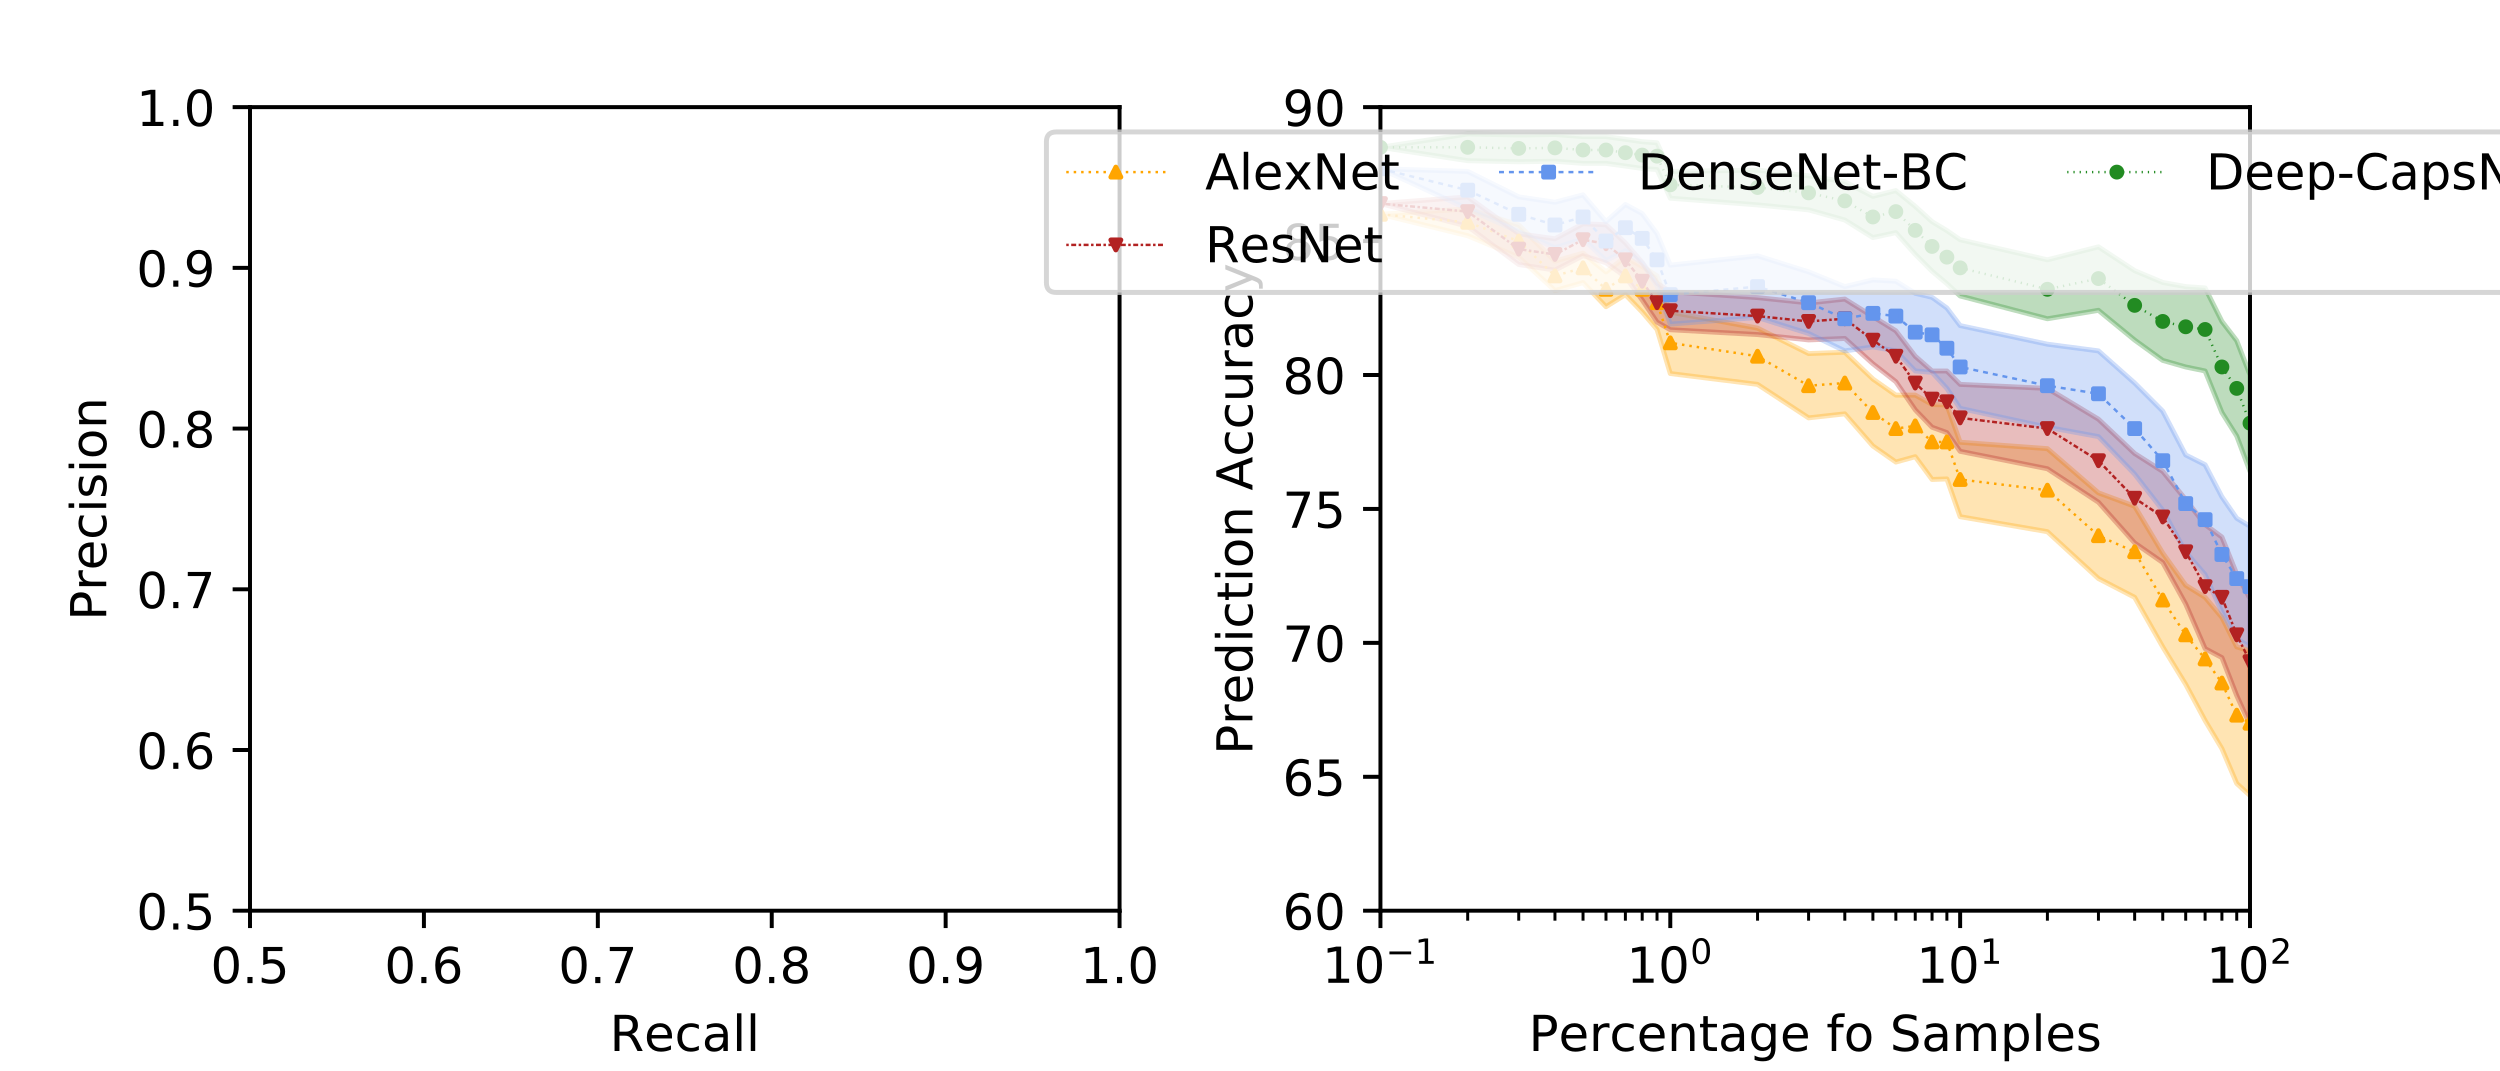 <?xml version="1.0" encoding="utf-8" standalone="no"?>
<!DOCTYPE svg PUBLIC "-//W3C//DTD SVG 1.1//EN"
  "http://www.w3.org/Graphics/SVG/1.1/DTD/svg11.dtd">
<!-- Created with matplotlib (http://matplotlib.org/) -->
<svg height="216pt" version="1.1" viewBox="0 0 504 216" width="504pt" xmlns="http://www.w3.org/2000/svg" xmlns:xlink="http://www.w3.org/1999/xlink">
 <defs>
  <style type="text/css">
*{stroke-linecap:butt;stroke-linejoin:round;}
  </style>
 </defs>
 <g id="figure_1">
  <g id="patch_1">
   <path d="M 0 216 
L 504 216 
L 504 0 
L 0 0 
z
" style="fill:#ffffff;"/>
  </g>
  <g id="axes_1">
   <g id="patch_2">
    <path d="M 50.4 183.6 
L 225.704 183.6 
L 225.704 21.6 
L 50.4 21.6 
z
" style="fill:#ffffff;"/>
   </g>
   <g id="matplotlib.axis_1">
    <g id="xtick_1">
     <g id="line2d_1">
      <defs>
       <path d="M 0 0 
L 0 3.5 
" id="mb02ce57dfd" style="stroke:#000000;stroke-width:0.8;"/>
      </defs>
      <g>
       <use style="stroke:#000000;stroke-width:0.8;" x="50.4" xlink:href="#mb02ce57dfd" y="183.6"/>
      </g>
     </g>
     <g id="text_1">
      <!-- 0.5 -->
      <defs>
       <path d="M 31.781 66.406 
Q 24.172 66.406 20.328 58.906 
Q 16.5 51.422 16.5 36.375 
Q 16.5 21.391 20.328 13.891 
Q 24.172 6.391 31.781 6.391 
Q 39.453 6.391 43.281 13.891 
Q 47.125 21.391 47.125 36.375 
Q 47.125 51.422 43.281 58.906 
Q 39.453 66.406 31.781 66.406 
z
M 31.781 74.219 
Q 44.047 74.219 50.516 64.516 
Q 56.984 54.828 56.984 36.375 
Q 56.984 17.969 50.516 8.266 
Q 44.047 -1.422 31.781 -1.422 
Q 19.531 -1.422 13.062 8.266 
Q 6.594 17.969 6.594 36.375 
Q 6.594 54.828 13.062 64.516 
Q 19.531 74.219 31.781 74.219 
z
" id="DejaVuSans-30"/>
       <path d="M 10.688 12.406 
L 21 12.406 
L 21 0 
L 10.688 0 
z
" id="DejaVuSans-2e"/>
       <path d="M 10.797 72.906 
L 49.516 72.906 
L 49.516 64.594 
L 19.828 64.594 
L 19.828 46.734 
Q 21.969 47.469 24.109 47.828 
Q 26.266 48.188 28.422 48.188 
Q 40.625 48.188 47.75 41.5 
Q 54.891 34.812 54.891 23.391 
Q 54.891 11.625 47.562 5.094 
Q 40.234 -1.422 26.906 -1.422 
Q 22.312 -1.422 17.547 -0.641 
Q 12.797 0.141 7.719 1.703 
L 7.719 11.625 
Q 12.109 9.234 16.797 8.062 
Q 21.484 6.891 26.703 6.891 
Q 35.156 6.891 40.078 11.328 
Q 45.016 15.766 45.016 23.391 
Q 45.016 31 40.078 35.438 
Q 35.156 39.891 26.703 39.891 
Q 22.75 39.891 18.812 39.016 
Q 14.891 38.141 10.797 36.281 
z
" id="DejaVuSans-35"/>
      </defs>
      <g transform="translate(42.448 198.198)scale(0.1 -0.1)">
       <use xlink:href="#DejaVuSans-30"/>
       <use x="63.623" xlink:href="#DejaVuSans-2e"/>
       <use x="95.41" xlink:href="#DejaVuSans-35"/>
      </g>
     </g>
    </g>
    <g id="xtick_2">
     <g id="line2d_2">
      <g>
       <use style="stroke:#000000;stroke-width:0.8;" x="85.461" xlink:href="#mb02ce57dfd" y="183.6"/>
      </g>
     </g>
     <g id="text_2">
      <!-- 0.6 -->
      <defs>
       <path d="M 33.016 40.375 
Q 26.375 40.375 22.484 35.828 
Q 18.609 31.297 18.609 23.391 
Q 18.609 15.531 22.484 10.953 
Q 26.375 6.391 33.016 6.391 
Q 39.656 6.391 43.531 10.953 
Q 47.406 15.531 47.406 23.391 
Q 47.406 31.297 43.531 35.828 
Q 39.656 40.375 33.016 40.375 
z
M 52.594 71.297 
L 52.594 62.312 
Q 48.875 64.062 45.094 64.984 
Q 41.312 65.922 37.594 65.922 
Q 27.828 65.922 22.672 59.328 
Q 17.531 52.734 16.797 39.406 
Q 19.672 43.656 24.016 45.922 
Q 28.375 48.188 33.594 48.188 
Q 44.578 48.188 50.953 41.516 
Q 57.328 34.859 57.328 23.391 
Q 57.328 12.156 50.688 5.359 
Q 44.047 -1.422 33.016 -1.422 
Q 20.359 -1.422 13.672 8.266 
Q 6.984 17.969 6.984 36.375 
Q 6.984 53.656 15.188 63.938 
Q 23.391 74.219 37.203 74.219 
Q 40.922 74.219 44.703 73.484 
Q 48.484 72.75 52.594 71.297 
z
" id="DejaVuSans-36"/>
      </defs>
      <g transform="translate(77.509 198.198)scale(0.1 -0.1)">
       <use xlink:href="#DejaVuSans-30"/>
       <use x="63.623" xlink:href="#DejaVuSans-2e"/>
       <use x="95.41" xlink:href="#DejaVuSans-36"/>
      </g>
     </g>
    </g>
    <g id="xtick_3">
     <g id="line2d_3">
      <g>
       <use style="stroke:#000000;stroke-width:0.8;" x="120.522" xlink:href="#mb02ce57dfd" y="183.6"/>
      </g>
     </g>
     <g id="text_3">
      <!-- 0.7 -->
      <defs>
       <path d="M 8.203 72.906 
L 55.078 72.906 
L 55.078 68.703 
L 28.609 0 
L 18.312 0 
L 43.219 64.594 
L 8.203 64.594 
z
" id="DejaVuSans-37"/>
      </defs>
      <g transform="translate(112.57 198.198)scale(0.1 -0.1)">
       <use xlink:href="#DejaVuSans-30"/>
       <use x="63.623" xlink:href="#DejaVuSans-2e"/>
       <use x="95.41" xlink:href="#DejaVuSans-37"/>
      </g>
     </g>
    </g>
    <g id="xtick_4">
     <g id="line2d_4">
      <g>
       <use style="stroke:#000000;stroke-width:0.8;" x="155.583" xlink:href="#mb02ce57dfd" y="183.6"/>
      </g>
     </g>
     <g id="text_4">
      <!-- 0.8 -->
      <defs>
       <path d="M 31.781 34.625 
Q 24.75 34.625 20.719 30.859 
Q 16.703 27.094 16.703 20.516 
Q 16.703 13.922 20.719 10.156 
Q 24.75 6.391 31.781 6.391 
Q 38.812 6.391 42.859 10.172 
Q 46.922 13.969 46.922 20.516 
Q 46.922 27.094 42.891 30.859 
Q 38.875 34.625 31.781 34.625 
z
M 21.922 38.812 
Q 15.578 40.375 12.031 44.719 
Q 8.5 49.078 8.5 55.328 
Q 8.5 64.062 14.719 69.141 
Q 20.953 74.219 31.781 74.219 
Q 42.672 74.219 48.875 69.141 
Q 55.078 64.062 55.078 55.328 
Q 55.078 49.078 51.531 44.719 
Q 48 40.375 41.703 38.812 
Q 48.828 37.156 52.797 32.312 
Q 56.781 27.484 56.781 20.516 
Q 56.781 9.906 50.312 4.234 
Q 43.844 -1.422 31.781 -1.422 
Q 19.734 -1.422 13.25 4.234 
Q 6.781 9.906 6.781 20.516 
Q 6.781 27.484 10.781 32.312 
Q 14.797 37.156 21.922 38.812 
z
M 18.312 54.391 
Q 18.312 48.734 21.844 45.562 
Q 25.391 42.391 31.781 42.391 
Q 38.141 42.391 41.719 45.562 
Q 45.312 48.734 45.312 54.391 
Q 45.312 60.062 41.719 63.234 
Q 38.141 66.406 31.781 66.406 
Q 25.391 66.406 21.844 63.234 
Q 18.312 60.062 18.312 54.391 
z
" id="DejaVuSans-38"/>
      </defs>
      <g transform="translate(147.631 198.198)scale(0.1 -0.1)">
       <use xlink:href="#DejaVuSans-30"/>
       <use x="63.623" xlink:href="#DejaVuSans-2e"/>
       <use x="95.41" xlink:href="#DejaVuSans-38"/>
      </g>
     </g>
    </g>
    <g id="xtick_5">
     <g id="line2d_5">
      <g>
       <use style="stroke:#000000;stroke-width:0.8;" x="190.643" xlink:href="#mb02ce57dfd" y="183.6"/>
      </g>
     </g>
     <g id="text_5">
      <!-- 0.9 -->
      <defs>
       <path d="M 10.984 1.516 
L 10.984 10.5 
Q 14.703 8.734 18.5 7.812 
Q 22.312 6.891 25.984 6.891 
Q 35.75 6.891 40.891 13.453 
Q 46.047 20.016 46.781 33.406 
Q 43.953 29.203 39.594 26.953 
Q 35.25 24.703 29.984 24.703 
Q 19.047 24.703 12.672 31.312 
Q 6.297 37.938 6.297 49.422 
Q 6.297 60.641 12.938 67.422 
Q 19.578 74.219 30.609 74.219 
Q 43.266 74.219 49.922 64.516 
Q 56.594 54.828 56.594 36.375 
Q 56.594 19.141 48.406 8.859 
Q 40.234 -1.422 26.422 -1.422 
Q 22.703 -1.422 18.891 -0.688 
Q 15.094 0.047 10.984 1.516 
z
M 30.609 32.422 
Q 37.25 32.422 41.125 36.953 
Q 45.016 41.5 45.016 49.422 
Q 45.016 57.281 41.125 61.844 
Q 37.25 66.406 30.609 66.406 
Q 23.969 66.406 20.094 61.844 
Q 16.219 57.281 16.219 49.422 
Q 16.219 41.5 20.094 36.953 
Q 23.969 32.422 30.609 32.422 
z
" id="DejaVuSans-39"/>
      </defs>
      <g transform="translate(182.692 198.198)scale(0.1 -0.1)">
       <use xlink:href="#DejaVuSans-30"/>
       <use x="63.623" xlink:href="#DejaVuSans-2e"/>
       <use x="95.41" xlink:href="#DejaVuSans-39"/>
      </g>
     </g>
    </g>
    <g id="xtick_6">
     <g id="line2d_6">
      <g>
       <use style="stroke:#000000;stroke-width:0.8;" x="225.704" xlink:href="#mb02ce57dfd" y="183.6"/>
      </g>
     </g>
     <g id="text_6">
      <!-- 1.0 -->
      <defs>
       <path d="M 12.406 8.297 
L 28.516 8.297 
L 28.516 63.922 
L 10.984 60.406 
L 10.984 69.391 
L 28.422 72.906 
L 38.281 72.906 
L 38.281 8.297 
L 54.391 8.297 
L 54.391 0 
L 12.406 0 
z
" id="DejaVuSans-31"/>
      </defs>
      <g transform="translate(217.753 198.198)scale(0.1 -0.1)">
       <use xlink:href="#DejaVuSans-31"/>
       <use x="63.623" xlink:href="#DejaVuSans-2e"/>
       <use x="95.41" xlink:href="#DejaVuSans-30"/>
      </g>
     </g>
    </g>
    <g id="text_7">
     <!-- Recall -->
     <defs>
      <path d="M 44.391 34.188 
Q 47.562 33.109 50.562 29.594 
Q 53.562 26.078 56.594 19.922 
L 66.609 0 
L 56 0 
L 46.688 18.703 
Q 43.062 26.031 39.672 28.422 
Q 36.281 30.812 30.422 30.812 
L 19.672 30.812 
L 19.672 0 
L 9.812 0 
L 9.812 72.906 
L 32.078 72.906 
Q 44.578 72.906 50.734 67.672 
Q 56.891 62.453 56.891 51.906 
Q 56.891 45.016 53.688 40.469 
Q 50.484 35.938 44.391 34.188 
z
M 19.672 64.797 
L 19.672 38.922 
L 32.078 38.922 
Q 39.203 38.922 42.844 42.219 
Q 46.484 45.516 46.484 51.906 
Q 46.484 58.297 42.844 61.547 
Q 39.203 64.797 32.078 64.797 
z
" id="DejaVuSans-52"/>
      <path d="M 56.203 29.594 
L 56.203 25.203 
L 14.891 25.203 
Q 15.484 15.922 20.484 11.062 
Q 25.484 6.203 34.422 6.203 
Q 39.594 6.203 44.453 7.469 
Q 49.312 8.734 54.109 11.281 
L 54.109 2.781 
Q 49.266 0.734 44.188 -0.344 
Q 39.109 -1.422 33.891 -1.422 
Q 20.797 -1.422 13.156 6.188 
Q 5.516 13.812 5.516 26.812 
Q 5.516 40.234 12.766 48.109 
Q 20.016 56 32.328 56 
Q 43.359 56 49.781 48.891 
Q 56.203 41.797 56.203 29.594 
z
M 47.219 32.234 
Q 47.125 39.594 43.094 43.984 
Q 39.062 48.391 32.422 48.391 
Q 24.906 48.391 20.391 44.141 
Q 15.875 39.891 15.188 32.172 
z
" id="DejaVuSans-65"/>
      <path d="M 48.781 52.594 
L 48.781 44.188 
Q 44.969 46.297 41.141 47.344 
Q 37.312 48.391 33.406 48.391 
Q 24.656 48.391 19.812 42.844 
Q 14.984 37.312 14.984 27.297 
Q 14.984 17.281 19.812 11.734 
Q 24.656 6.203 33.406 6.203 
Q 37.312 6.203 41.141 7.25 
Q 44.969 8.297 48.781 10.406 
L 48.781 2.094 
Q 45.016 0.344 40.984 -0.531 
Q 36.969 -1.422 32.422 -1.422 
Q 20.062 -1.422 12.781 6.344 
Q 5.516 14.109 5.516 27.297 
Q 5.516 40.672 12.859 48.328 
Q 20.219 56 33.016 56 
Q 37.156 56 41.109 55.141 
Q 45.062 54.297 48.781 52.594 
z
" id="DejaVuSans-63"/>
      <path d="M 34.281 27.484 
Q 23.391 27.484 19.188 25 
Q 14.984 22.516 14.984 16.5 
Q 14.984 11.719 18.141 8.906 
Q 21.297 6.109 26.703 6.109 
Q 34.188 6.109 38.703 11.406 
Q 43.219 16.703 43.219 25.484 
L 43.219 27.484 
z
M 52.203 31.203 
L 52.203 0 
L 43.219 0 
L 43.219 8.297 
Q 40.141 3.328 35.547 0.953 
Q 30.953 -1.422 24.312 -1.422 
Q 15.922 -1.422 10.953 3.297 
Q 6 8.016 6 15.922 
Q 6 25.141 12.172 29.828 
Q 18.359 34.516 30.609 34.516 
L 43.219 34.516 
L 43.219 35.406 
Q 43.219 41.609 39.141 45 
Q 35.062 48.391 27.688 48.391 
Q 23 48.391 18.547 47.266 
Q 14.109 46.141 10.016 43.891 
L 10.016 52.203 
Q 14.938 54.109 19.578 55.047 
Q 24.219 56 28.609 56 
Q 40.484 56 46.344 49.844 
Q 52.203 43.703 52.203 31.203 
z
" id="DejaVuSans-61"/>
      <path d="M 9.422 75.984 
L 18.406 75.984 
L 18.406 0 
L 9.422 0 
z
" id="DejaVuSans-6c"/>
     </defs>
     <g transform="translate(122.913 211.877)scale(0.1 -0.1)">
      <use xlink:href="#DejaVuSans-52"/>
      <use x="69.42" xlink:href="#DejaVuSans-65"/>
      <use x="130.943" xlink:href="#DejaVuSans-63"/>
      <use x="185.924" xlink:href="#DejaVuSans-61"/>
      <use x="247.203" xlink:href="#DejaVuSans-6c"/>
      <use x="274.986" xlink:href="#DejaVuSans-6c"/>
     </g>
    </g>
   </g>
   <g id="matplotlib.axis_2">
    <g id="ytick_1">
     <g id="line2d_7">
      <defs>
       <path d="M 0 0 
L -3.5 0 
" id="me67c69bbf8" style="stroke:#000000;stroke-width:0.8;"/>
      </defs>
      <g>
       <use style="stroke:#000000;stroke-width:0.8;" x="50.4" xlink:href="#me67c69bbf8" y="183.6"/>
      </g>
     </g>
     <g id="text_8">
      <!-- 0.5 -->
      <g transform="translate(27.497 187.399)scale(0.1 -0.1)">
       <use xlink:href="#DejaVuSans-30"/>
       <use x="63.623" xlink:href="#DejaVuSans-2e"/>
       <use x="95.41" xlink:href="#DejaVuSans-35"/>
      </g>
     </g>
    </g>
    <g id="ytick_2">
     <g id="line2d_8">
      <g>
       <use style="stroke:#000000;stroke-width:0.8;" x="50.4" xlink:href="#me67c69bbf8" y="151.2"/>
      </g>
     </g>
     <g id="text_9">
      <!-- 0.6 -->
      <g transform="translate(27.497 154.999)scale(0.1 -0.1)">
       <use xlink:href="#DejaVuSans-30"/>
       <use x="63.623" xlink:href="#DejaVuSans-2e"/>
       <use x="95.41" xlink:href="#DejaVuSans-36"/>
      </g>
     </g>
    </g>
    <g id="ytick_3">
     <g id="line2d_9">
      <g>
       <use style="stroke:#000000;stroke-width:0.8;" x="50.4" xlink:href="#me67c69bbf8" y="118.8"/>
      </g>
     </g>
     <g id="text_10">
      <!-- 0.7 -->
      <g transform="translate(27.497 122.599)scale(0.1 -0.1)">
       <use xlink:href="#DejaVuSans-30"/>
       <use x="63.623" xlink:href="#DejaVuSans-2e"/>
       <use x="95.41" xlink:href="#DejaVuSans-37"/>
      </g>
     </g>
    </g>
    <g id="ytick_4">
     <g id="line2d_10">
      <g>
       <use style="stroke:#000000;stroke-width:0.8;" x="50.4" xlink:href="#me67c69bbf8" y="86.4"/>
      </g>
     </g>
     <g id="text_11">
      <!-- 0.8 -->
      <g transform="translate(27.497 90.199)scale(0.1 -0.1)">
       <use xlink:href="#DejaVuSans-30"/>
       <use x="63.623" xlink:href="#DejaVuSans-2e"/>
       <use x="95.41" xlink:href="#DejaVuSans-38"/>
      </g>
     </g>
    </g>
    <g id="ytick_5">
     <g id="line2d_11">
      <g>
       <use style="stroke:#000000;stroke-width:0.8;" x="50.4" xlink:href="#me67c69bbf8" y="54"/>
      </g>
     </g>
     <g id="text_12">
      <!-- 0.9 -->
      <g transform="translate(27.497 57.799)scale(0.1 -0.1)">
       <use xlink:href="#DejaVuSans-30"/>
       <use x="63.623" xlink:href="#DejaVuSans-2e"/>
       <use x="95.41" xlink:href="#DejaVuSans-39"/>
      </g>
     </g>
    </g>
    <g id="ytick_6">
     <g id="line2d_12">
      <g>
       <use style="stroke:#000000;stroke-width:0.8;" x="50.4" xlink:href="#me67c69bbf8" y="21.6"/>
      </g>
     </g>
     <g id="text_13">
      <!-- 1.0 -->
      <g transform="translate(27.497 25.399)scale(0.1 -0.1)">
       <use xlink:href="#DejaVuSans-31"/>
       <use x="63.623" xlink:href="#DejaVuSans-2e"/>
       <use x="95.41" xlink:href="#DejaVuSans-30"/>
      </g>
     </g>
    </g>
    <g id="text_14">
     <!-- Precision -->
     <defs>
      <path d="M 19.672 64.797 
L 19.672 37.406 
L 32.078 37.406 
Q 38.969 37.406 42.719 40.969 
Q 46.484 44.531 46.484 51.125 
Q 46.484 57.672 42.719 61.234 
Q 38.969 64.797 32.078 64.797 
z
M 9.812 72.906 
L 32.078 72.906 
Q 44.344 72.906 50.609 67.359 
Q 56.891 61.812 56.891 51.125 
Q 56.891 40.328 50.609 34.812 
Q 44.344 29.297 32.078 29.297 
L 19.672 29.297 
L 19.672 0 
L 9.812 0 
z
" id="DejaVuSans-50"/>
      <path d="M 41.109 46.297 
Q 39.594 47.172 37.812 47.578 
Q 36.031 48 33.891 48 
Q 26.266 48 22.188 43.047 
Q 18.109 38.094 18.109 28.812 
L 18.109 0 
L 9.078 0 
L 9.078 54.688 
L 18.109 54.688 
L 18.109 46.188 
Q 20.953 51.172 25.484 53.578 
Q 30.031 56 36.531 56 
Q 37.453 56 38.578 55.875 
Q 39.703 55.766 41.062 55.516 
z
" id="DejaVuSans-72"/>
      <path d="M 9.422 54.688 
L 18.406 54.688 
L 18.406 0 
L 9.422 0 
z
M 9.422 75.984 
L 18.406 75.984 
L 18.406 64.594 
L 9.422 64.594 
z
" id="DejaVuSans-69"/>
      <path d="M 44.281 53.078 
L 44.281 44.578 
Q 40.484 46.531 36.375 47.5 
Q 32.281 48.484 27.875 48.484 
Q 21.188 48.484 17.844 46.438 
Q 14.5 44.391 14.5 40.281 
Q 14.5 37.156 16.891 35.375 
Q 19.281 33.594 26.516 31.984 
L 29.594 31.297 
Q 39.156 29.25 43.188 25.516 
Q 47.219 21.781 47.219 15.094 
Q 47.219 7.469 41.188 3.016 
Q 35.156 -1.422 24.609 -1.422 
Q 20.219 -1.422 15.453 -0.562 
Q 10.688 0.297 5.422 2 
L 5.422 11.281 
Q 10.406 8.688 15.234 7.391 
Q 20.062 6.109 24.812 6.109 
Q 31.156 6.109 34.562 8.281 
Q 37.984 10.453 37.984 14.406 
Q 37.984 18.062 35.516 20.016 
Q 33.062 21.969 24.703 23.781 
L 21.578 24.516 
Q 13.234 26.266 9.516 29.906 
Q 5.812 33.547 5.812 39.891 
Q 5.812 47.609 11.281 51.797 
Q 16.75 56 26.812 56 
Q 31.781 56 36.172 55.266 
Q 40.578 54.547 44.281 53.078 
z
" id="DejaVuSans-73"/>
      <path d="M 30.609 48.391 
Q 23.391 48.391 19.188 42.75 
Q 14.984 37.109 14.984 27.297 
Q 14.984 17.484 19.156 11.844 
Q 23.344 6.203 30.609 6.203 
Q 37.797 6.203 41.984 11.859 
Q 46.188 17.531 46.188 27.297 
Q 46.188 37.016 41.984 42.703 
Q 37.797 48.391 30.609 48.391 
z
M 30.609 56 
Q 42.328 56 49.016 48.375 
Q 55.719 40.766 55.719 27.297 
Q 55.719 13.875 49.016 6.219 
Q 42.328 -1.422 30.609 -1.422 
Q 18.844 -1.422 12.172 6.219 
Q 5.516 13.875 5.516 27.297 
Q 5.516 40.766 12.172 48.375 
Q 18.844 56 30.609 56 
z
" id="DejaVuSans-6f"/>
      <path d="M 54.891 33.016 
L 54.891 0 
L 45.906 0 
L 45.906 32.719 
Q 45.906 40.484 42.875 44.328 
Q 39.844 48.188 33.797 48.188 
Q 26.516 48.188 22.312 43.547 
Q 18.109 38.922 18.109 30.906 
L 18.109 0 
L 9.078 0 
L 9.078 54.688 
L 18.109 54.688 
L 18.109 46.188 
Q 21.344 51.125 25.703 53.562 
Q 30.078 56 35.797 56 
Q 45.219 56 50.047 50.172 
Q 54.891 44.344 54.891 33.016 
z
" id="DejaVuSans-6e"/>
     </defs>
     <g transform="translate(21.417 125.105)rotate(-90)scale(0.1 -0.1)">
      <use xlink:href="#DejaVuSans-50"/>
      <use x="60.287" xlink:href="#DejaVuSans-72"/>
      <use x="101.369" xlink:href="#DejaVuSans-65"/>
      <use x="162.893" xlink:href="#DejaVuSans-63"/>
      <use x="217.873" xlink:href="#DejaVuSans-69"/>
      <use x="245.656" xlink:href="#DejaVuSans-73"/>
      <use x="297.756" xlink:href="#DejaVuSans-69"/>
      <use x="325.539" xlink:href="#DejaVuSans-6f"/>
      <use x="386.721" xlink:href="#DejaVuSans-6e"/>
     </g>
    </g>
   </g>
   <g id="patch_3">
    <path d="M 50.4 183.6 
L 50.4 21.6 
" style="fill:none;stroke:#000000;stroke-linecap:square;stroke-linejoin:miter;stroke-width:0.8;"/>
   </g>
   <g id="patch_4">
    <path d="M 225.704 183.6 
L 225.704 21.6 
" style="fill:none;stroke:#000000;stroke-linecap:square;stroke-linejoin:miter;stroke-width:0.8;"/>
   </g>
   <g id="patch_5">
    <path d="M 50.4 183.6 
L 225.704 183.6 
" style="fill:none;stroke:#000000;stroke-linecap:square;stroke-linejoin:miter;stroke-width:0.8;"/>
   </g>
   <g id="patch_6">
    <path d="M 50.4 21.6 
L 225.704 21.6 
" style="fill:none;stroke:#000000;stroke-linecap:square;stroke-linejoin:miter;stroke-width:0.8;"/>
   </g>
  </g>
  <g id="axes_2">
   <g id="patch_7">
    <path d="M 278.296 183.6 
L 453.6 183.6 
L 453.6 21.6 
L 278.296 21.6 
z
" style="fill:#ffffff;"/>
   </g>
   <g id="PolyCollection_1">
    <defs>
     <path d="M 278.296 -172.8 
L 278.296 -172.8 
L 295.886 -168.48 
L 306.176 -164.16 
L 313.477 -157.41 
L 319.14 -159.03 
L 323.767 -154.17 
L 327.679 -156.6 
L 331.068 -153.09 
L 334.057 -149.58 
L 336.73 -140.697 
L 354.321 -138.51 
L 364.611 -131.76 
L 371.912 -132.57 
L 377.575 -126.09 
L 382.202 -122.85 
L 386.114 -123.93 
L 389.502 -119.34 
L 392.491 -119.448 
L 395.165 -111.834 
L 412.756 -108.81 
L 423.046 -99.36 
L 430.346 -95.58 
L 436.009 -85.59 
L 440.636 -78.03 
L 444.548 -70.74 
L 447.937 -65.07 
L 450.926 -58.05 
L 453.6 -55.62 
L 453.6 -84.78 
L 453.6 -84.78 
L 450.926 -85.59 
L 447.937 -91.53 
L 444.548 -95.58 
L 440.636 -98.01 
L 436.009 -104.49 
L 430.346 -113.94 
L 423.046 -116.64 
L 412.756 -125.55 
L 395.165 -126.846 
L 392.491 -134.352 
L 389.502 -134.46 
L 386.114 -136.35 
L 382.202 -136.35 
L 377.575 -139.59 
L 371.912 -144.99 
L 364.611 -144.72 
L 354.321 -149.85 
L 336.73 -153.063 
L 334.057 -160.38 
L 331.068 -162.27 
L 327.679 -164.16 
L 323.767 -161.19 
L 319.14 -164.97 
L 313.477 -163.35 
L 306.176 -170.64 
L 295.886 -173.88 
L 278.296 -172.8 
z
" id="mfded7361fc" style="stroke:#ffa500;stroke-opacity:0.3;"/>
    </defs>
    <g clip-path="url(#p29c4f6ec99)">
     <use style="fill:#ffa500;fill-opacity:0.3;stroke:#ffa500;stroke-opacity:0.3;" x="0" xlink:href="#mfded7361fc" y="216"/>
    </g>
   </g>
   <g id="PolyCollection_2">
    <defs>
     <path d="M 278.296 -174.96 
L 278.296 -174.96 
L 295.886 -170.37 
L 306.176 -162.675 
L 313.477 -161.541 
L 319.14 -164.457 
L 323.767 -163.026 
L 327.679 -160.218 
L 331.068 -155.52 
L 334.057 -151.065 
L 336.73 -149.526 
L 354.321 -148.554 
L 364.611 -147.474 
L 371.912 -147.771 
L 377.575 -142.668 
L 382.202 -139.05 
L 386.114 -133.38 
L 389.502 -129.87 
L 392.491 -128.79 
L 395.165 -125.01 
L 412.756 -121.5 
L 423.046 -114.75 
L 430.346 -106.542 
L 436.009 -102.6 
L 440.636 -94.23 
L 444.548 -85.239 
L 447.937 -83.43 
L 450.926 -75.762 
L 453.6 -69.93 
L 453.6 -95.31 
L 453.6 -95.31 
L 450.926 -100.278 
L 447.937 -107.73 
L 444.548 -110.241 
L 440.636 -115.29 
L 436.009 -120.96 
L 430.346 -124.578 
L 423.046 -131.49 
L 412.756 -137.7 
L 395.165 -138.51 
L 392.491 -141.21 
L 389.502 -141.21 
L 386.114 -144.18 
L 382.202 -149.31 
L 377.575 -152.172 
L 371.912 -155.709 
L 364.611 -154.926 
L 354.321 -156.006 
L 336.73 -157.194 
L 334.057 -158.895 
L 331.068 -163.08 
L 327.679 -167.022 
L 323.767 -170.694 
L 319.14 -170.883 
L 313.477 -167.859 
L 306.176 -168.885 
L 295.886 -176.31 
L 278.296 -174.96 
z
" id="m7d3ecc27a6" style="stroke:#b22222;stroke-opacity:0.3;"/>
    </defs>
    <g clip-path="url(#p29c4f6ec99)">
     <use style="fill:#b22222;fill-opacity:0.3;stroke:#b22222;stroke-opacity:0.3;" x="0" xlink:href="#m7d3ecc27a6" y="216"/>
    </g>
   </g>
   <g id="PolyCollection_3">
    <defs>
     <path d="M 278.296 -181.98 
L 278.296 -181.98 
L 295.886 -173.88 
L 306.176 -169.29 
L 313.477 -166.05 
L 319.14 -167.805 
L 323.767 -163.485 
L 327.679 -165.429 
L 331.068 -162.945 
L 334.057 -158.355 
L 336.73 -150.66 
L 354.321 -152.01 
L 364.611 -148.77 
L 371.912 -145.26 
L 377.575 -146.07 
L 382.202 -145.26 
L 386.114 -141.21 
L 389.502 -140.94 
L 392.491 -137.7 
L 395.165 -133.677 
L 412.756 -129.87 
L 423.046 -127.98 
L 430.346 -120.42 
L 436.009 -113.13 
L 440.636 -104.679 
L 444.548 -100.17 
L 447.937 -92.61 
L 450.926 -87.21 
L 453.6 -85.59 
L 453.6 -109.89 
L 453.6 -109.89 
L 450.926 -111.51 
L 447.937 -115.83 
L 444.548 -122.31 
L 440.636 -124.281 
L 436.009 -133.11 
L 430.346 -138.78 
L 423.046 -145.26 
L 412.756 -146.61 
L 395.165 -150.363 
L 392.491 -153.9 
L 389.502 -156.06 
L 386.114 -156.87 
L 382.202 -159.3 
L 377.575 -159.57 
L 371.912 -158.22 
L 364.611 -161.19 
L 354.321 -164.43 
L 336.73 -162.54 
L 334.057 -168.885 
L 331.068 -172.935 
L 327.679 -174.771 
L 323.767 -171.315 
L 319.14 -176.715 
L 313.477 -175.23 
L 306.176 -176.31 
L 295.886 -181.44 
L 278.296 -181.98 
z
" id="m4d10cfa70e" style="stroke:#6495ed;stroke-opacity:0.3;"/>
    </defs>
    <g clip-path="url(#p29c4f6ec99)">
     <use style="fill:#6495ed;fill-opacity:0.3;stroke:#6495ed;stroke-opacity:0.3;" x="0" xlink:href="#m4d10cfa70e" y="216"/>
    </g>
   </g>
   <g id="PolyCollection_4">
    <defs>
     <path d="M 278.296 -186.3 
L 278.296 -186.3 
L 295.886 -183.6 
L 306.176 -183.384 
L 313.477 -183.492 
L 319.14 -183.06 
L 323.767 -183.06 
L 327.679 -182.52 
L 331.068 -182.034 
L 334.057 -181.818 
L 336.73 -176.04 
L 354.321 -174.69 
L 364.611 -173.691 
L 371.912 -171.639 
L 377.575 -168.102 
L 382.202 -169.101 
L 386.114 -164.727 
L 389.502 -161.325 
L 392.491 -158.814 
L 395.165 -156.33 
L 412.756 -151.74 
L 423.046 -153.441 
L 430.346 -147.447 
L 436.009 -143.343 
L 440.636 -142.02 
L 444.548 -141.21 
L 447.937 -132.84 
L 450.926 -128.088 
L 453.6 -120.96 
L 453.6 -140.4 
L 453.6 -140.4 
L 450.926 -147.312 
L 447.937 -151.2 
L 444.548 -157.95 
L 440.636 -158.22 
L 436.009 -159.057 
L 430.346 -161.433 
L 423.046 -166.239 
L 412.756 -163.62 
L 395.165 -167.67 
L 392.491 -169.506 
L 389.502 -171.315 
L 386.114 -174.393 
L 382.202 -177.579 
L 377.575 -176.418 
L 371.912 -179.361 
L 364.611 -180.549 
L 354.321 -181.71 
L 336.73 -181.44 
L 334.057 -187.218 
L 331.068 -187.434 
L 327.679 -187.92 
L 323.767 -188.46 
L 319.14 -188.46 
L 313.477 -188.892 
L 306.176 -188.784 
L 295.886 -189 
L 278.296 -186.3 
z
" id="me954bc29f9" style="stroke:#228b22;stroke-opacity:0.3;"/>
    </defs>
    <g clip-path="url(#p29c4f6ec99)">
     <use style="fill:#228b22;fill-opacity:0.3;stroke:#228b22;stroke-opacity:0.3;" x="0" xlink:href="#me954bc29f9" y="216"/>
    </g>
   </g>
   <g id="matplotlib.axis_3">
    <g id="xtick_7">
     <g id="line2d_13">
      <g>
       <use style="stroke:#000000;stroke-width:0.8;" x="278.296" xlink:href="#mb02ce57dfd" y="183.6"/>
      </g>
     </g>
     <g id="text_15">
      <!-- $\mathdefault{10^{-1}}$ -->
      <defs>
       <path d="M 10.594 35.5 
L 73.188 35.5 
L 73.188 27.203 
L 10.594 27.203 
z
" id="DejaVuSans-2212"/>
      </defs>
      <g transform="translate(266.546 198.198)scale(0.1 -0.1)">
       <use transform="translate(0 0.684)" xlink:href="#DejaVuSans-31"/>
       <use transform="translate(63.623 0.684)" xlink:href="#DejaVuSans-30"/>
       <use transform="translate(128.203 38.966)scale(0.7)" xlink:href="#DejaVuSans-2212"/>
       <use transform="translate(186.855 38.966)scale(0.7)" xlink:href="#DejaVuSans-31"/>
      </g>
     </g>
    </g>
    <g id="xtick_8">
     <g id="line2d_14">
      <g>
       <use style="stroke:#000000;stroke-width:0.8;" x="336.73" xlink:href="#mb02ce57dfd" y="183.6"/>
      </g>
     </g>
     <g id="text_16">
      <!-- $\mathdefault{10^{0}}$ -->
      <g transform="translate(327.93 198.198)scale(0.1 -0.1)">
       <use transform="translate(0 0.766)" xlink:href="#DejaVuSans-31"/>
       <use transform="translate(63.623 0.766)" xlink:href="#DejaVuSans-30"/>
       <use transform="translate(128.203 39.047)scale(0.7)" xlink:href="#DejaVuSans-30"/>
      </g>
     </g>
    </g>
    <g id="xtick_9">
     <g id="line2d_15">
      <g>
       <use style="stroke:#000000;stroke-width:0.8;" x="395.165" xlink:href="#mb02ce57dfd" y="183.6"/>
      </g>
     </g>
     <g id="text_17">
      <!-- $\mathdefault{10^{1}}$ -->
      <g transform="translate(386.365 198.198)scale(0.1 -0.1)">
       <use transform="translate(0 0.684)" xlink:href="#DejaVuSans-31"/>
       <use transform="translate(63.623 0.684)" xlink:href="#DejaVuSans-30"/>
       <use transform="translate(128.203 38.966)scale(0.7)" xlink:href="#DejaVuSans-31"/>
      </g>
     </g>
    </g>
    <g id="xtick_10">
     <g id="line2d_16">
      <g>
       <use style="stroke:#000000;stroke-width:0.8;" x="453.6" xlink:href="#mb02ce57dfd" y="183.6"/>
      </g>
     </g>
     <g id="text_18">
      <!-- $\mathdefault{10^{2}}$ -->
      <defs>
       <path d="M 19.188 8.297 
L 53.609 8.297 
L 53.609 0 
L 7.328 0 
L 7.328 8.297 
Q 12.938 14.109 22.625 23.891 
Q 32.328 33.688 34.812 36.531 
Q 39.547 41.844 41.422 45.531 
Q 43.312 49.219 43.312 52.781 
Q 43.312 58.594 39.234 62.25 
Q 35.156 65.922 28.609 65.922 
Q 23.969 65.922 18.812 64.312 
Q 13.672 62.703 7.812 59.422 
L 7.812 69.391 
Q 13.766 71.781 18.938 73 
Q 24.125 74.219 28.422 74.219 
Q 39.75 74.219 46.484 68.547 
Q 53.219 62.891 53.219 53.422 
Q 53.219 48.922 51.531 44.891 
Q 49.859 40.875 45.406 35.406 
Q 44.188 33.984 37.641 27.219 
Q 31.109 20.453 19.188 8.297 
z
" id="DejaVuSans-32"/>
      </defs>
      <g transform="translate(444.8 198.198)scale(0.1 -0.1)">
       <use transform="translate(0 0.766)" xlink:href="#DejaVuSans-31"/>
       <use transform="translate(63.623 0.766)" xlink:href="#DejaVuSans-30"/>
       <use transform="translate(128.203 39.047)scale(0.7)" xlink:href="#DejaVuSans-32"/>
      </g>
     </g>
    </g>
    <g id="xtick_11">
     <g id="line2d_17">
      <defs>
       <path d="M 0 0 
L 0 2 
" id="mc16fc37314" style="stroke:#000000;stroke-width:0.6;"/>
      </defs>
      <g>
       <use style="stroke:#000000;stroke-width:0.6;" x="295.886" xlink:href="#mc16fc37314" y="183.6"/>
      </g>
     </g>
    </g>
    <g id="xtick_12">
     <g id="line2d_18">
      <g>
       <use style="stroke:#000000;stroke-width:0.6;" x="306.176" xlink:href="#mc16fc37314" y="183.6"/>
      </g>
     </g>
    </g>
    <g id="xtick_13">
     <g id="line2d_19">
      <g>
       <use style="stroke:#000000;stroke-width:0.6;" x="313.477" xlink:href="#mc16fc37314" y="183.6"/>
      </g>
     </g>
    </g>
    <g id="xtick_14">
     <g id="line2d_20">
      <g>
       <use style="stroke:#000000;stroke-width:0.6;" x="319.14" xlink:href="#mc16fc37314" y="183.6"/>
      </g>
     </g>
    </g>
    <g id="xtick_15">
     <g id="line2d_21">
      <g>
       <use style="stroke:#000000;stroke-width:0.6;" x="323.767" xlink:href="#mc16fc37314" y="183.6"/>
      </g>
     </g>
    </g>
    <g id="xtick_16">
     <g id="line2d_22">
      <g>
       <use style="stroke:#000000;stroke-width:0.6;" x="327.679" xlink:href="#mc16fc37314" y="183.6"/>
      </g>
     </g>
    </g>
    <g id="xtick_17">
     <g id="line2d_23">
      <g>
       <use style="stroke:#000000;stroke-width:0.6;" x="331.068" xlink:href="#mc16fc37314" y="183.6"/>
      </g>
     </g>
    </g>
    <g id="xtick_18">
     <g id="line2d_24">
      <g>
       <use style="stroke:#000000;stroke-width:0.6;" x="334.057" xlink:href="#mc16fc37314" y="183.6"/>
      </g>
     </g>
    </g>
    <g id="xtick_19">
     <g id="line2d_25">
      <g>
       <use style="stroke:#000000;stroke-width:0.6;" x="354.321" xlink:href="#mc16fc37314" y="183.6"/>
      </g>
     </g>
    </g>
    <g id="xtick_20">
     <g id="line2d_26">
      <g>
       <use style="stroke:#000000;stroke-width:0.6;" x="364.611" xlink:href="#mc16fc37314" y="183.6"/>
      </g>
     </g>
    </g>
    <g id="xtick_21">
     <g id="line2d_27">
      <g>
       <use style="stroke:#000000;stroke-width:0.6;" x="371.912" xlink:href="#mc16fc37314" y="183.6"/>
      </g>
     </g>
    </g>
    <g id="xtick_22">
     <g id="line2d_28">
      <g>
       <use style="stroke:#000000;stroke-width:0.6;" x="377.575" xlink:href="#mc16fc37314" y="183.6"/>
      </g>
     </g>
    </g>
    <g id="xtick_23">
     <g id="line2d_29">
      <g>
       <use style="stroke:#000000;stroke-width:0.6;" x="382.202" xlink:href="#mc16fc37314" y="183.6"/>
      </g>
     </g>
    </g>
    <g id="xtick_24">
     <g id="line2d_30">
      <g>
       <use style="stroke:#000000;stroke-width:0.6;" x="386.114" xlink:href="#mc16fc37314" y="183.6"/>
      </g>
     </g>
    </g>
    <g id="xtick_25">
     <g id="line2d_31">
      <g>
       <use style="stroke:#000000;stroke-width:0.6;" x="389.502" xlink:href="#mc16fc37314" y="183.6"/>
      </g>
     </g>
    </g>
    <g id="xtick_26">
     <g id="line2d_32">
      <g>
       <use style="stroke:#000000;stroke-width:0.6;" x="392.491" xlink:href="#mc16fc37314" y="183.6"/>
      </g>
     </g>
    </g>
    <g id="xtick_27">
     <g id="line2d_33">
      <g>
       <use style="stroke:#000000;stroke-width:0.6;" x="412.756" xlink:href="#mc16fc37314" y="183.6"/>
      </g>
     </g>
    </g>
    <g id="xtick_28">
     <g id="line2d_34">
      <g>
       <use style="stroke:#000000;stroke-width:0.6;" x="423.046" xlink:href="#mc16fc37314" y="183.6"/>
      </g>
     </g>
    </g>
    <g id="xtick_29">
     <g id="line2d_35">
      <g>
       <use style="stroke:#000000;stroke-width:0.6;" x="430.346" xlink:href="#mc16fc37314" y="183.6"/>
      </g>
     </g>
    </g>
    <g id="xtick_30">
     <g id="line2d_36">
      <g>
       <use style="stroke:#000000;stroke-width:0.6;" x="436.009" xlink:href="#mc16fc37314" y="183.6"/>
      </g>
     </g>
    </g>
    <g id="xtick_31">
     <g id="line2d_37">
      <g>
       <use style="stroke:#000000;stroke-width:0.6;" x="440.636" xlink:href="#mc16fc37314" y="183.6"/>
      </g>
     </g>
    </g>
    <g id="xtick_32">
     <g id="line2d_38">
      <g>
       <use style="stroke:#000000;stroke-width:0.6;" x="444.548" xlink:href="#mc16fc37314" y="183.6"/>
      </g>
     </g>
    </g>
    <g id="xtick_33">
     <g id="line2d_39">
      <g>
       <use style="stroke:#000000;stroke-width:0.6;" x="447.937" xlink:href="#mc16fc37314" y="183.6"/>
      </g>
     </g>
    </g>
    <g id="xtick_34">
     <g id="line2d_40">
      <g>
       <use style="stroke:#000000;stroke-width:0.6;" x="450.926" xlink:href="#mc16fc37314" y="183.6"/>
      </g>
     </g>
    </g>
    <g id="text_19">
     <!-- Percentage fo Samples -->
     <defs>
      <path d="M 18.312 70.219 
L 18.312 54.688 
L 36.812 54.688 
L 36.812 47.703 
L 18.312 47.703 
L 18.312 18.016 
Q 18.312 11.328 20.141 9.422 
Q 21.969 7.516 27.594 7.516 
L 36.812 7.516 
L 36.812 0 
L 27.594 0 
Q 17.188 0 13.234 3.875 
Q 9.281 7.766 9.281 18.016 
L 9.281 47.703 
L 2.688 47.703 
L 2.688 54.688 
L 9.281 54.688 
L 9.281 70.219 
z
" id="DejaVuSans-74"/>
      <path d="M 45.406 27.984 
Q 45.406 37.75 41.375 43.109 
Q 37.359 48.484 30.078 48.484 
Q 22.859 48.484 18.828 43.109 
Q 14.797 37.75 14.797 27.984 
Q 14.797 18.266 18.828 12.891 
Q 22.859 7.516 30.078 7.516 
Q 37.359 7.516 41.375 12.891 
Q 45.406 18.266 45.406 27.984 
z
M 54.391 6.781 
Q 54.391 -7.172 48.188 -13.984 
Q 42 -20.797 29.203 -20.797 
Q 24.469 -20.797 20.266 -20.094 
Q 16.062 -19.391 12.109 -17.922 
L 12.109 -9.188 
Q 16.062 -11.328 19.922 -12.344 
Q 23.781 -13.375 27.781 -13.375 
Q 36.625 -13.375 41.016 -8.766 
Q 45.406 -4.156 45.406 5.172 
L 45.406 9.625 
Q 42.625 4.781 38.281 2.391 
Q 33.938 0 27.875 0 
Q 17.828 0 11.672 7.656 
Q 5.516 15.328 5.516 27.984 
Q 5.516 40.672 11.672 48.328 
Q 17.828 56 27.875 56 
Q 33.938 56 38.281 53.609 
Q 42.625 51.219 45.406 46.391 
L 45.406 54.688 
L 54.391 54.688 
z
" id="DejaVuSans-67"/>
      <path id="DejaVuSans-20"/>
      <path d="M 37.109 75.984 
L 37.109 68.5 
L 28.516 68.5 
Q 23.688 68.5 21.797 66.547 
Q 19.922 64.594 19.922 59.516 
L 19.922 54.688 
L 34.719 54.688 
L 34.719 47.703 
L 19.922 47.703 
L 19.922 0 
L 10.891 0 
L 10.891 47.703 
L 2.297 47.703 
L 2.297 54.688 
L 10.891 54.688 
L 10.891 58.5 
Q 10.891 67.625 15.141 71.797 
Q 19.391 75.984 28.609 75.984 
z
" id="DejaVuSans-66"/>
      <path d="M 53.516 70.516 
L 53.516 60.891 
Q 47.906 63.578 42.922 64.891 
Q 37.938 66.219 33.297 66.219 
Q 25.25 66.219 20.875 63.094 
Q 16.5 59.969 16.5 54.203 
Q 16.5 49.359 19.406 46.891 
Q 22.312 44.438 30.422 42.922 
L 36.375 41.703 
Q 47.406 39.594 52.656 34.297 
Q 57.906 29 57.906 20.125 
Q 57.906 9.516 50.797 4.047 
Q 43.703 -1.422 29.984 -1.422 
Q 24.812 -1.422 18.969 -0.25 
Q 13.141 0.922 6.891 3.219 
L 6.891 13.375 
Q 12.891 10.016 18.656 8.297 
Q 24.422 6.594 29.984 6.594 
Q 38.422 6.594 43.016 9.906 
Q 47.609 13.234 47.609 19.391 
Q 47.609 24.75 44.312 27.781 
Q 41.016 30.812 33.5 32.328 
L 27.484 33.5 
Q 16.453 35.688 11.516 40.375 
Q 6.594 45.062 6.594 53.422 
Q 6.594 63.094 13.406 68.656 
Q 20.219 74.219 32.172 74.219 
Q 37.312 74.219 42.625 73.281 
Q 47.953 72.359 53.516 70.516 
z
" id="DejaVuSans-53"/>
      <path d="M 52 44.188 
Q 55.375 50.25 60.062 53.125 
Q 64.75 56 71.094 56 
Q 79.641 56 84.281 50.016 
Q 88.922 44.047 88.922 33.016 
L 88.922 0 
L 79.891 0 
L 79.891 32.719 
Q 79.891 40.578 77.094 44.375 
Q 74.312 48.188 68.609 48.188 
Q 61.625 48.188 57.562 43.547 
Q 53.516 38.922 53.516 30.906 
L 53.516 0 
L 44.484 0 
L 44.484 32.719 
Q 44.484 40.625 41.703 44.406 
Q 38.922 48.188 33.109 48.188 
Q 26.219 48.188 22.156 43.531 
Q 18.109 38.875 18.109 30.906 
L 18.109 0 
L 9.078 0 
L 9.078 54.688 
L 18.109 54.688 
L 18.109 46.188 
Q 21.188 51.219 25.484 53.609 
Q 29.781 56 35.688 56 
Q 41.656 56 45.828 52.969 
Q 50 49.953 52 44.188 
z
" id="DejaVuSans-6d"/>
      <path d="M 18.109 8.203 
L 18.109 -20.797 
L 9.078 -20.797 
L 9.078 54.688 
L 18.109 54.688 
L 18.109 46.391 
Q 20.953 51.266 25.266 53.625 
Q 29.594 56 35.594 56 
Q 45.562 56 51.781 48.094 
Q 58.016 40.188 58.016 27.297 
Q 58.016 14.406 51.781 6.484 
Q 45.562 -1.422 35.594 -1.422 
Q 29.594 -1.422 25.266 0.953 
Q 20.953 3.328 18.109 8.203 
z
M 48.688 27.297 
Q 48.688 37.203 44.609 42.844 
Q 40.531 48.484 33.406 48.484 
Q 26.266 48.484 22.188 42.844 
Q 18.109 37.203 18.109 27.297 
Q 18.109 17.391 22.188 11.75 
Q 26.266 6.109 33.406 6.109 
Q 40.531 6.109 44.609 11.75 
Q 48.688 17.391 48.688 27.297 
z
" id="DejaVuSans-70"/>
     </defs>
     <g transform="translate(308.185 211.877)scale(0.1 -0.1)">
      <use xlink:href="#DejaVuSans-50"/>
      <use x="60.256" xlink:href="#DejaVuSans-65"/>
      <use x="121.779" xlink:href="#DejaVuSans-72"/>
      <use x="162.861" xlink:href="#DejaVuSans-63"/>
      <use x="217.842" xlink:href="#DejaVuSans-65"/>
      <use x="279.365" xlink:href="#DejaVuSans-6e"/>
      <use x="342.744" xlink:href="#DejaVuSans-74"/>
      <use x="381.953" xlink:href="#DejaVuSans-61"/>
      <use x="443.232" xlink:href="#DejaVuSans-67"/>
      <use x="506.709" xlink:href="#DejaVuSans-65"/>
      <use x="568.232" xlink:href="#DejaVuSans-20"/>
      <use x="600.02" xlink:href="#DejaVuSans-66"/>
      <use x="635.225" xlink:href="#DejaVuSans-6f"/>
      <use x="696.406" xlink:href="#DejaVuSans-20"/>
      <use x="728.193" xlink:href="#DejaVuSans-53"/>
      <use x="791.67" xlink:href="#DejaVuSans-61"/>
      <use x="852.949" xlink:href="#DejaVuSans-6d"/>
      <use x="950.361" xlink:href="#DejaVuSans-70"/>
      <use x="1013.838" xlink:href="#DejaVuSans-6c"/>
      <use x="1041.621" xlink:href="#DejaVuSans-65"/>
      <use x="1103.145" xlink:href="#DejaVuSans-73"/>
     </g>
    </g>
   </g>
   <g id="matplotlib.axis_4">
    <g id="ytick_7">
     <g id="line2d_41">
      <g>
       <use style="stroke:#000000;stroke-width:0.8;" x="278.296" xlink:href="#me67c69bbf8" y="183.6"/>
      </g>
     </g>
     <g id="text_20">
      <!-- 60 -->
      <g transform="translate(258.571 187.399)scale(0.1 -0.1)">
       <use xlink:href="#DejaVuSans-36"/>
       <use x="63.623" xlink:href="#DejaVuSans-30"/>
      </g>
     </g>
    </g>
    <g id="ytick_8">
     <g id="line2d_42">
      <g>
       <use style="stroke:#000000;stroke-width:0.8;" x="278.296" xlink:href="#me67c69bbf8" y="156.6"/>
      </g>
     </g>
     <g id="text_21">
      <!-- 65 -->
      <g transform="translate(258.571 160.399)scale(0.1 -0.1)">
       <use xlink:href="#DejaVuSans-36"/>
       <use x="63.623" xlink:href="#DejaVuSans-35"/>
      </g>
     </g>
    </g>
    <g id="ytick_9">
     <g id="line2d_43">
      <g>
       <use style="stroke:#000000;stroke-width:0.8;" x="278.296" xlink:href="#me67c69bbf8" y="129.6"/>
      </g>
     </g>
     <g id="text_22">
      <!-- 70 -->
      <g transform="translate(258.571 133.399)scale(0.1 -0.1)">
       <use xlink:href="#DejaVuSans-37"/>
       <use x="63.623" xlink:href="#DejaVuSans-30"/>
      </g>
     </g>
    </g>
    <g id="ytick_10">
     <g id="line2d_44">
      <g>
       <use style="stroke:#000000;stroke-width:0.8;" x="278.296" xlink:href="#me67c69bbf8" y="102.6"/>
      </g>
     </g>
     <g id="text_23">
      <!-- 75 -->
      <g transform="translate(258.571 106.399)scale(0.1 -0.1)">
       <use xlink:href="#DejaVuSans-37"/>
       <use x="63.623" xlink:href="#DejaVuSans-35"/>
      </g>
     </g>
    </g>
    <g id="ytick_11">
     <g id="line2d_45">
      <g>
       <use style="stroke:#000000;stroke-width:0.8;" x="278.296" xlink:href="#me67c69bbf8" y="75.6"/>
      </g>
     </g>
     <g id="text_24">
      <!-- 80 -->
      <g transform="translate(258.571 79.399)scale(0.1 -0.1)">
       <use xlink:href="#DejaVuSans-38"/>
       <use x="63.623" xlink:href="#DejaVuSans-30"/>
      </g>
     </g>
    </g>
    <g id="ytick_12">
     <g id="line2d_46">
      <g>
       <use style="stroke:#000000;stroke-width:0.8;" x="278.296" xlink:href="#me67c69bbf8" y="48.6"/>
      </g>
     </g>
     <g id="text_25">
      <!-- 85 -->
      <g transform="translate(258.571 52.399)scale(0.1 -0.1)">
       <use xlink:href="#DejaVuSans-38"/>
       <use x="63.623" xlink:href="#DejaVuSans-35"/>
      </g>
     </g>
    </g>
    <g id="ytick_13">
     <g id="line2d_47">
      <g>
       <use style="stroke:#000000;stroke-width:0.8;" x="278.296" xlink:href="#me67c69bbf8" y="21.6"/>
      </g>
     </g>
     <g id="text_26">
      <!-- 90 -->
      <g transform="translate(258.571 25.399)scale(0.1 -0.1)">
       <use xlink:href="#DejaVuSans-39"/>
       <use x="63.623" xlink:href="#DejaVuSans-30"/>
      </g>
     </g>
    </g>
    <g id="text_27">
     <!-- Prediction Accuracy -->
     <defs>
      <path d="M 45.406 46.391 
L 45.406 75.984 
L 54.391 75.984 
L 54.391 0 
L 45.406 0 
L 45.406 8.203 
Q 42.578 3.328 38.25 0.953 
Q 33.938 -1.422 27.875 -1.422 
Q 17.969 -1.422 11.734 6.484 
Q 5.516 14.406 5.516 27.297 
Q 5.516 40.188 11.734 48.094 
Q 17.969 56 27.875 56 
Q 33.938 56 38.25 53.625 
Q 42.578 51.266 45.406 46.391 
z
M 14.797 27.297 
Q 14.797 17.391 18.875 11.75 
Q 22.953 6.109 30.078 6.109 
Q 37.203 6.109 41.297 11.75 
Q 45.406 17.391 45.406 27.297 
Q 45.406 37.203 41.297 42.844 
Q 37.203 48.484 30.078 48.484 
Q 22.953 48.484 18.875 42.844 
Q 14.797 37.203 14.797 27.297 
z
" id="DejaVuSans-64"/>
      <path d="M 34.188 63.188 
L 20.797 26.906 
L 47.609 26.906 
z
M 28.609 72.906 
L 39.797 72.906 
L 67.578 0 
L 57.328 0 
L 50.688 18.703 
L 17.828 18.703 
L 11.188 0 
L 0.781 0 
z
" id="DejaVuSans-41"/>
      <path d="M 8.5 21.578 
L 8.5 54.688 
L 17.484 54.688 
L 17.484 21.922 
Q 17.484 14.156 20.5 10.266 
Q 23.531 6.391 29.594 6.391 
Q 36.859 6.391 41.078 11.031 
Q 45.312 15.672 45.312 23.688 
L 45.312 54.688 
L 54.297 54.688 
L 54.297 0 
L 45.312 0 
L 45.312 8.406 
Q 42.047 3.422 37.719 1 
Q 33.406 -1.422 27.688 -1.422 
Q 18.266 -1.422 13.375 4.438 
Q 8.5 10.297 8.5 21.578 
z
M 31.109 56 
z
" id="DejaVuSans-75"/>
      <path d="M 32.172 -5.078 
Q 28.375 -14.844 24.75 -17.812 
Q 21.141 -20.797 15.094 -20.797 
L 7.906 -20.797 
L 7.906 -13.281 
L 13.188 -13.281 
Q 16.891 -13.281 18.938 -11.516 
Q 21 -9.766 23.484 -3.219 
L 25.094 0.875 
L 2.984 54.688 
L 12.5 54.688 
L 29.594 11.922 
L 46.688 54.688 
L 56.203 54.688 
z
" id="DejaVuSans-79"/>
     </defs>
     <g transform="translate(252.491 152.138)rotate(-90)scale(0.1 -0.1)">
      <use xlink:href="#DejaVuSans-50"/>
      <use x="60.287" xlink:href="#DejaVuSans-72"/>
      <use x="101.369" xlink:href="#DejaVuSans-65"/>
      <use x="162.893" xlink:href="#DejaVuSans-64"/>
      <use x="226.369" xlink:href="#DejaVuSans-69"/>
      <use x="254.152" xlink:href="#DejaVuSans-63"/>
      <use x="309.133" xlink:href="#DejaVuSans-74"/>
      <use x="348.342" xlink:href="#DejaVuSans-69"/>
      <use x="376.125" xlink:href="#DejaVuSans-6f"/>
      <use x="437.307" xlink:href="#DejaVuSans-6e"/>
      <use x="500.686" xlink:href="#DejaVuSans-20"/>
      <use x="532.473" xlink:href="#DejaVuSans-41"/>
      <use x="600.865" xlink:href="#DejaVuSans-63"/>
      <use x="655.846" xlink:href="#DejaVuSans-63"/>
      <use x="710.826" xlink:href="#DejaVuSans-75"/>
      <use x="774.205" xlink:href="#DejaVuSans-72"/>
      <use x="815.318" xlink:href="#DejaVuSans-61"/>
      <use x="876.598" xlink:href="#DejaVuSans-63"/>
      <use x="931.578" xlink:href="#DejaVuSans-79"/>
     </g>
    </g>
   </g>
   <g id="line2d_48">
    <path clip-path="url(#p29c4f6ec99)" d="M 278.296 43.2 
L 295.886 44.82 
L 306.176 48.6 
L 313.477 55.62 
L 319.14 54 
L 323.767 58.32 
L 327.679 55.62 
L 331.068 58.32 
L 334.057 61.02 
L 336.73 69.12 
L 354.321 71.82 
L 364.611 77.76 
L 371.912 77.22 
L 377.575 83.16 
L 382.202 86.4 
L 386.114 85.86 
L 389.502 89.1 
L 392.491 89.1 
L 395.165 96.66 
L 412.756 98.82 
L 423.046 108 
L 430.346 111.24 
L 436.009 120.96 
L 440.636 127.98 
L 444.548 132.84 
L 447.937 137.7 
L 450.926 144.18 
L 453.6 145.8 
" style="fill:none;stroke:#ffa500;stroke-dasharray:0.5,1,0.5,1;stroke-dashoffset:0;stroke-width:0.5;"/>
    <defs>
     <path d="M 0 -1 
L -1 1 
L 1 1 
z
" id="m8a0c2d263e" style="stroke:#ffa500;stroke-linejoin:miter;"/>
    </defs>
    <g clip-path="url(#p29c4f6ec99)">
     <use style="fill:#ffa500;stroke:#ffa500;stroke-linejoin:miter;" x="278.296" xlink:href="#m8a0c2d263e" y="43.2"/>
     <use style="fill:#ffa500;stroke:#ffa500;stroke-linejoin:miter;" x="295.886" xlink:href="#m8a0c2d263e" y="44.82"/>
     <use style="fill:#ffa500;stroke:#ffa500;stroke-linejoin:miter;" x="306.176" xlink:href="#m8a0c2d263e" y="48.6"/>
     <use style="fill:#ffa500;stroke:#ffa500;stroke-linejoin:miter;" x="313.477" xlink:href="#m8a0c2d263e" y="55.62"/>
     <use style="fill:#ffa500;stroke:#ffa500;stroke-linejoin:miter;" x="319.14" xlink:href="#m8a0c2d263e" y="54"/>
     <use style="fill:#ffa500;stroke:#ffa500;stroke-linejoin:miter;" x="323.767" xlink:href="#m8a0c2d263e" y="58.32"/>
     <use style="fill:#ffa500;stroke:#ffa500;stroke-linejoin:miter;" x="327.679" xlink:href="#m8a0c2d263e" y="55.62"/>
     <use style="fill:#ffa500;stroke:#ffa500;stroke-linejoin:miter;" x="331.068" xlink:href="#m8a0c2d263e" y="58.32"/>
     <use style="fill:#ffa500;stroke:#ffa500;stroke-linejoin:miter;" x="334.057" xlink:href="#m8a0c2d263e" y="61.02"/>
     <use style="fill:#ffa500;stroke:#ffa500;stroke-linejoin:miter;" x="336.73" xlink:href="#m8a0c2d263e" y="69.12"/>
     <use style="fill:#ffa500;stroke:#ffa500;stroke-linejoin:miter;" x="354.321" xlink:href="#m8a0c2d263e" y="71.82"/>
     <use style="fill:#ffa500;stroke:#ffa500;stroke-linejoin:miter;" x="364.611" xlink:href="#m8a0c2d263e" y="77.76"/>
     <use style="fill:#ffa500;stroke:#ffa500;stroke-linejoin:miter;" x="371.912" xlink:href="#m8a0c2d263e" y="77.22"/>
     <use style="fill:#ffa500;stroke:#ffa500;stroke-linejoin:miter;" x="377.575" xlink:href="#m8a0c2d263e" y="83.16"/>
     <use style="fill:#ffa500;stroke:#ffa500;stroke-linejoin:miter;" x="382.202" xlink:href="#m8a0c2d263e" y="86.4"/>
     <use style="fill:#ffa500;stroke:#ffa500;stroke-linejoin:miter;" x="386.114" xlink:href="#m8a0c2d263e" y="85.86"/>
     <use style="fill:#ffa500;stroke:#ffa500;stroke-linejoin:miter;" x="389.502" xlink:href="#m8a0c2d263e" y="89.1"/>
     <use style="fill:#ffa500;stroke:#ffa500;stroke-linejoin:miter;" x="392.491" xlink:href="#m8a0c2d263e" y="89.1"/>
     <use style="fill:#ffa500;stroke:#ffa500;stroke-linejoin:miter;" x="395.165" xlink:href="#m8a0c2d263e" y="96.66"/>
     <use style="fill:#ffa500;stroke:#ffa500;stroke-linejoin:miter;" x="412.756" xlink:href="#m8a0c2d263e" y="98.82"/>
     <use style="fill:#ffa500;stroke:#ffa500;stroke-linejoin:miter;" x="423.046" xlink:href="#m8a0c2d263e" y="108"/>
     <use style="fill:#ffa500;stroke:#ffa500;stroke-linejoin:miter;" x="430.346" xlink:href="#m8a0c2d263e" y="111.24"/>
     <use style="fill:#ffa500;stroke:#ffa500;stroke-linejoin:miter;" x="436.009" xlink:href="#m8a0c2d263e" y="120.96"/>
     <use style="fill:#ffa500;stroke:#ffa500;stroke-linejoin:miter;" x="440.636" xlink:href="#m8a0c2d263e" y="127.98"/>
     <use style="fill:#ffa500;stroke:#ffa500;stroke-linejoin:miter;" x="444.548" xlink:href="#m8a0c2d263e" y="132.84"/>
     <use style="fill:#ffa500;stroke:#ffa500;stroke-linejoin:miter;" x="447.937" xlink:href="#m8a0c2d263e" y="137.7"/>
     <use style="fill:#ffa500;stroke:#ffa500;stroke-linejoin:miter;" x="450.926" xlink:href="#m8a0c2d263e" y="144.18"/>
     <use style="fill:#ffa500;stroke:#ffa500;stroke-linejoin:miter;" x="453.6" xlink:href="#m8a0c2d263e" y="145.8"/>
    </g>
   </g>
   <g id="line2d_49">
    <path clip-path="url(#p29c4f6ec99)" d="M 278.296 41.04 
L 295.886 42.66 
L 306.176 50.22 
L 313.477 51.3 
L 319.14 48.33 
L 323.767 49.14 
L 327.679 52.38 
L 331.068 56.7 
L 334.057 61.02 
L 336.73 62.64 
L 354.321 63.72 
L 364.611 64.8 
L 371.912 64.26 
L 377.575 68.58 
L 382.202 71.82 
L 386.114 77.22 
L 389.502 80.46 
L 392.491 81 
L 395.165 84.24 
L 412.756 86.4 
L 423.046 92.88 
L 430.346 100.44 
L 436.009 104.22 
L 440.636 111.24 
L 444.548 118.26 
L 447.937 120.42 
L 450.926 127.98 
L 453.6 133.38 
" style="fill:none;stroke:#b22222;stroke-dasharray:0.5,0.5,1,0.5;stroke-dashoffset:0;stroke-width:0.5;"/>
    <defs>
     <path d="M -0 1 
L 1 -1 
L -1 -1 
z
" id="m237af8727e" style="stroke:#b22222;stroke-linejoin:miter;"/>
    </defs>
    <g clip-path="url(#p29c4f6ec99)">
     <use style="fill:#b22222;stroke:#b22222;stroke-linejoin:miter;" x="278.296" xlink:href="#m237af8727e" y="41.04"/>
     <use style="fill:#b22222;stroke:#b22222;stroke-linejoin:miter;" x="295.886" xlink:href="#m237af8727e" y="42.66"/>
     <use style="fill:#b22222;stroke:#b22222;stroke-linejoin:miter;" x="306.176" xlink:href="#m237af8727e" y="50.22"/>
     <use style="fill:#b22222;stroke:#b22222;stroke-linejoin:miter;" x="313.477" xlink:href="#m237af8727e" y="51.3"/>
     <use style="fill:#b22222;stroke:#b22222;stroke-linejoin:miter;" x="319.14" xlink:href="#m237af8727e" y="48.33"/>
     <use style="fill:#b22222;stroke:#b22222;stroke-linejoin:miter;" x="323.767" xlink:href="#m237af8727e" y="49.14"/>
     <use style="fill:#b22222;stroke:#b22222;stroke-linejoin:miter;" x="327.679" xlink:href="#m237af8727e" y="52.38"/>
     <use style="fill:#b22222;stroke:#b22222;stroke-linejoin:miter;" x="331.068" xlink:href="#m237af8727e" y="56.7"/>
     <use style="fill:#b22222;stroke:#b22222;stroke-linejoin:miter;" x="334.057" xlink:href="#m237af8727e" y="61.02"/>
     <use style="fill:#b22222;stroke:#b22222;stroke-linejoin:miter;" x="336.73" xlink:href="#m237af8727e" y="62.64"/>
     <use style="fill:#b22222;stroke:#b22222;stroke-linejoin:miter;" x="354.321" xlink:href="#m237af8727e" y="63.72"/>
     <use style="fill:#b22222;stroke:#b22222;stroke-linejoin:miter;" x="364.611" xlink:href="#m237af8727e" y="64.8"/>
     <use style="fill:#b22222;stroke:#b22222;stroke-linejoin:miter;" x="371.912" xlink:href="#m237af8727e" y="64.26"/>
     <use style="fill:#b22222;stroke:#b22222;stroke-linejoin:miter;" x="377.575" xlink:href="#m237af8727e" y="68.58"/>
     <use style="fill:#b22222;stroke:#b22222;stroke-linejoin:miter;" x="382.202" xlink:href="#m237af8727e" y="71.82"/>
     <use style="fill:#b22222;stroke:#b22222;stroke-linejoin:miter;" x="386.114" xlink:href="#m237af8727e" y="77.22"/>
     <use style="fill:#b22222;stroke:#b22222;stroke-linejoin:miter;" x="389.502" xlink:href="#m237af8727e" y="80.46"/>
     <use style="fill:#b22222;stroke:#b22222;stroke-linejoin:miter;" x="392.491" xlink:href="#m237af8727e" y="81"/>
     <use style="fill:#b22222;stroke:#b22222;stroke-linejoin:miter;" x="395.165" xlink:href="#m237af8727e" y="84.24"/>
     <use style="fill:#b22222;stroke:#b22222;stroke-linejoin:miter;" x="412.756" xlink:href="#m237af8727e" y="86.4"/>
     <use style="fill:#b22222;stroke:#b22222;stroke-linejoin:miter;" x="423.046" xlink:href="#m237af8727e" y="92.88"/>
     <use style="fill:#b22222;stroke:#b22222;stroke-linejoin:miter;" x="430.346" xlink:href="#m237af8727e" y="100.44"/>
     <use style="fill:#b22222;stroke:#b22222;stroke-linejoin:miter;" x="436.009" xlink:href="#m237af8727e" y="104.22"/>
     <use style="fill:#b22222;stroke:#b22222;stroke-linejoin:miter;" x="440.636" xlink:href="#m237af8727e" y="111.24"/>
     <use style="fill:#b22222;stroke:#b22222;stroke-linejoin:miter;" x="444.548" xlink:href="#m237af8727e" y="118.26"/>
     <use style="fill:#b22222;stroke:#b22222;stroke-linejoin:miter;" x="447.937" xlink:href="#m237af8727e" y="120.42"/>
     <use style="fill:#b22222;stroke:#b22222;stroke-linejoin:miter;" x="450.926" xlink:href="#m237af8727e" y="127.98"/>
     <use style="fill:#b22222;stroke:#b22222;stroke-linejoin:miter;" x="453.6" xlink:href="#m237af8727e" y="133.38"/>
    </g>
   </g>
   <g id="line2d_50">
    <path clip-path="url(#p29c4f6ec99)" d="M 278.296 34.02 
L 295.886 38.34 
L 306.176 43.2 
L 313.477 45.36 
L 319.14 43.74 
L 323.767 48.6 
L 327.679 45.9 
L 331.068 48.06 
L 334.057 52.38 
L 336.73 59.4 
L 354.321 57.78 
L 364.611 61.02 
L 371.912 64.26 
L 377.575 63.18 
L 382.202 63.72 
L 386.114 66.96 
L 389.502 67.5 
L 392.491 70.2 
L 395.165 73.98 
L 412.756 77.76 
L 423.046 79.38 
L 430.346 86.4 
L 436.009 92.88 
L 440.636 101.52 
L 444.548 104.76 
L 447.937 111.78 
L 450.926 116.64 
L 453.6 118.26 
" style="fill:none;stroke:#6495ed;stroke-dasharray:1,1,1,1;stroke-dashoffset:0;stroke-width:0.5;"/>
    <defs>
     <path d="M -1 1 
L 1 1 
L 1 -1 
L -1 -1 
z
" id="m0895e05341" style="stroke:#6495ed;stroke-linejoin:miter;"/>
    </defs>
    <g clip-path="url(#p29c4f6ec99)">
     <use style="fill:#6495ed;stroke:#6495ed;stroke-linejoin:miter;" x="278.296" xlink:href="#m0895e05341" y="34.02"/>
     <use style="fill:#6495ed;stroke:#6495ed;stroke-linejoin:miter;" x="295.886" xlink:href="#m0895e05341" y="38.34"/>
     <use style="fill:#6495ed;stroke:#6495ed;stroke-linejoin:miter;" x="306.176" xlink:href="#m0895e05341" y="43.2"/>
     <use style="fill:#6495ed;stroke:#6495ed;stroke-linejoin:miter;" x="313.477" xlink:href="#m0895e05341" y="45.36"/>
     <use style="fill:#6495ed;stroke:#6495ed;stroke-linejoin:miter;" x="319.14" xlink:href="#m0895e05341" y="43.74"/>
     <use style="fill:#6495ed;stroke:#6495ed;stroke-linejoin:miter;" x="323.767" xlink:href="#m0895e05341" y="48.6"/>
     <use style="fill:#6495ed;stroke:#6495ed;stroke-linejoin:miter;" x="327.679" xlink:href="#m0895e05341" y="45.9"/>
     <use style="fill:#6495ed;stroke:#6495ed;stroke-linejoin:miter;" x="331.068" xlink:href="#m0895e05341" y="48.06"/>
     <use style="fill:#6495ed;stroke:#6495ed;stroke-linejoin:miter;" x="334.057" xlink:href="#m0895e05341" y="52.38"/>
     <use style="fill:#6495ed;stroke:#6495ed;stroke-linejoin:miter;" x="336.73" xlink:href="#m0895e05341" y="59.4"/>
     <use style="fill:#6495ed;stroke:#6495ed;stroke-linejoin:miter;" x="354.321" xlink:href="#m0895e05341" y="57.78"/>
     <use style="fill:#6495ed;stroke:#6495ed;stroke-linejoin:miter;" x="364.611" xlink:href="#m0895e05341" y="61.02"/>
     <use style="fill:#6495ed;stroke:#6495ed;stroke-linejoin:miter;" x="371.912" xlink:href="#m0895e05341" y="64.26"/>
     <use style="fill:#6495ed;stroke:#6495ed;stroke-linejoin:miter;" x="377.575" xlink:href="#m0895e05341" y="63.18"/>
     <use style="fill:#6495ed;stroke:#6495ed;stroke-linejoin:miter;" x="382.202" xlink:href="#m0895e05341" y="63.72"/>
     <use style="fill:#6495ed;stroke:#6495ed;stroke-linejoin:miter;" x="386.114" xlink:href="#m0895e05341" y="66.96"/>
     <use style="fill:#6495ed;stroke:#6495ed;stroke-linejoin:miter;" x="389.502" xlink:href="#m0895e05341" y="67.5"/>
     <use style="fill:#6495ed;stroke:#6495ed;stroke-linejoin:miter;" x="392.491" xlink:href="#m0895e05341" y="70.2"/>
     <use style="fill:#6495ed;stroke:#6495ed;stroke-linejoin:miter;" x="395.165" xlink:href="#m0895e05341" y="73.98"/>
     <use style="fill:#6495ed;stroke:#6495ed;stroke-linejoin:miter;" x="412.756" xlink:href="#m0895e05341" y="77.76"/>
     <use style="fill:#6495ed;stroke:#6495ed;stroke-linejoin:miter;" x="423.046" xlink:href="#m0895e05341" y="79.38"/>
     <use style="fill:#6495ed;stroke:#6495ed;stroke-linejoin:miter;" x="430.346" xlink:href="#m0895e05341" y="86.4"/>
     <use style="fill:#6495ed;stroke:#6495ed;stroke-linejoin:miter;" x="436.009" xlink:href="#m0895e05341" y="92.88"/>
     <use style="fill:#6495ed;stroke:#6495ed;stroke-linejoin:miter;" x="440.636" xlink:href="#m0895e05341" y="101.52"/>
     <use style="fill:#6495ed;stroke:#6495ed;stroke-linejoin:miter;" x="444.548" xlink:href="#m0895e05341" y="104.76"/>
     <use style="fill:#6495ed;stroke:#6495ed;stroke-linejoin:miter;" x="447.937" xlink:href="#m0895e05341" y="111.78"/>
     <use style="fill:#6495ed;stroke:#6495ed;stroke-linejoin:miter;" x="450.926" xlink:href="#m0895e05341" y="116.64"/>
     <use style="fill:#6495ed;stroke:#6495ed;stroke-linejoin:miter;" x="453.6" xlink:href="#m0895e05341" y="118.26"/>
    </g>
   </g>
   <g id="line2d_51">
    <path clip-path="url(#p29c4f6ec99)" d="M 278.296 29.7 
L 295.886 29.7 
L 306.176 29.916 
L 313.477 29.808 
L 319.14 30.24 
L 323.767 30.24 
L 327.679 30.78 
L 331.068 31.266 
L 334.057 31.482 
L 336.73 37.26 
L 354.321 37.8 
L 364.611 38.88 
L 371.912 40.5 
L 377.575 43.74 
L 382.202 42.66 
L 386.114 46.44 
L 389.502 49.68 
L 392.491 51.84 
L 395.165 54 
L 412.756 58.32 
L 423.046 56.16 
L 430.346 61.56 
L 436.009 64.8 
L 440.636 65.88 
L 444.548 66.42 
L 447.937 73.98 
L 450.926 78.3 
L 453.6 85.32 
" style="fill:none;stroke:#228b22;stroke-dasharray:0.25,1,0.25,1;stroke-dashoffset:0;stroke-width:0.5;"/>
    <defs>
     <path d="M 0 1 
C 0.265 1 0.52 0.895 0.707 0.707 
C 0.895 0.52 1 0.265 1 0 
C 1 -0.265 0.895 -0.52 0.707 -0.707 
C 0.52 -0.895 0.265 -1 0 -1 
C -0.265 -1 -0.52 -0.895 -0.707 -0.707 
C -0.895 -0.52 -1 -0.265 -1 0 
C -1 0.265 -0.895 0.52 -0.707 0.707 
C -0.52 0.895 -0.265 1 0 1 
z
" id="m0ef42840df" style="stroke:#228b22;"/>
    </defs>
    <g clip-path="url(#p29c4f6ec99)">
     <use style="fill:#228b22;stroke:#228b22;" x="278.296" xlink:href="#m0ef42840df" y="29.7"/>
     <use style="fill:#228b22;stroke:#228b22;" x="295.886" xlink:href="#m0ef42840df" y="29.7"/>
     <use style="fill:#228b22;stroke:#228b22;" x="306.176" xlink:href="#m0ef42840df" y="29.916"/>
     <use style="fill:#228b22;stroke:#228b22;" x="313.477" xlink:href="#m0ef42840df" y="29.808"/>
     <use style="fill:#228b22;stroke:#228b22;" x="319.14" xlink:href="#m0ef42840df" y="30.24"/>
     <use style="fill:#228b22;stroke:#228b22;" x="323.767" xlink:href="#m0ef42840df" y="30.24"/>
     <use style="fill:#228b22;stroke:#228b22;" x="327.679" xlink:href="#m0ef42840df" y="30.78"/>
     <use style="fill:#228b22;stroke:#228b22;" x="331.068" xlink:href="#m0ef42840df" y="31.266"/>
     <use style="fill:#228b22;stroke:#228b22;" x="334.057" xlink:href="#m0ef42840df" y="31.482"/>
     <use style="fill:#228b22;stroke:#228b22;" x="336.73" xlink:href="#m0ef42840df" y="37.26"/>
     <use style="fill:#228b22;stroke:#228b22;" x="354.321" xlink:href="#m0ef42840df" y="37.8"/>
     <use style="fill:#228b22;stroke:#228b22;" x="364.611" xlink:href="#m0ef42840df" y="38.88"/>
     <use style="fill:#228b22;stroke:#228b22;" x="371.912" xlink:href="#m0ef42840df" y="40.5"/>
     <use style="fill:#228b22;stroke:#228b22;" x="377.575" xlink:href="#m0ef42840df" y="43.74"/>
     <use style="fill:#228b22;stroke:#228b22;" x="382.202" xlink:href="#m0ef42840df" y="42.66"/>
     <use style="fill:#228b22;stroke:#228b22;" x="386.114" xlink:href="#m0ef42840df" y="46.44"/>
     <use style="fill:#228b22;stroke:#228b22;" x="389.502" xlink:href="#m0ef42840df" y="49.68"/>
     <use style="fill:#228b22;stroke:#228b22;" x="392.491" xlink:href="#m0ef42840df" y="51.84"/>
     <use style="fill:#228b22;stroke:#228b22;" x="395.165" xlink:href="#m0ef42840df" y="54"/>
     <use style="fill:#228b22;stroke:#228b22;" x="412.756" xlink:href="#m0ef42840df" y="58.32"/>
     <use style="fill:#228b22;stroke:#228b22;" x="423.046" xlink:href="#m0ef42840df" y="56.16"/>
     <use style="fill:#228b22;stroke:#228b22;" x="430.346" xlink:href="#m0ef42840df" y="61.56"/>
     <use style="fill:#228b22;stroke:#228b22;" x="436.009" xlink:href="#m0ef42840df" y="64.8"/>
     <use style="fill:#228b22;stroke:#228b22;" x="440.636" xlink:href="#m0ef42840df" y="65.88"/>
     <use style="fill:#228b22;stroke:#228b22;" x="444.548" xlink:href="#m0ef42840df" y="66.42"/>
     <use style="fill:#228b22;stroke:#228b22;" x="447.937" xlink:href="#m0ef42840df" y="73.98"/>
     <use style="fill:#228b22;stroke:#228b22;" x="450.926" xlink:href="#m0ef42840df" y="78.3"/>
     <use style="fill:#228b22;stroke:#228b22;" x="453.6" xlink:href="#m0ef42840df" y="85.32"/>
    </g>
   </g>
   <g id="patch_8">
    <path d="M 278.296 183.6 
L 278.296 21.6 
" style="fill:none;stroke:#000000;stroke-linecap:square;stroke-linejoin:miter;stroke-width:0.8;"/>
   </g>
   <g id="patch_9">
    <path d="M 453.6 183.6 
L 453.6 21.6 
" style="fill:none;stroke:#000000;stroke-linecap:square;stroke-linejoin:miter;stroke-width:0.8;"/>
   </g>
   <g id="patch_10">
    <path d="M 278.296 183.6 
L 453.6 183.6 
" style="fill:none;stroke:#000000;stroke-linecap:square;stroke-linejoin:miter;stroke-width:0.8;"/>
   </g>
   <g id="patch_11">
    <path d="M 278.296 21.6 
L 453.6 21.6 
" style="fill:none;stroke:#000000;stroke-linecap:square;stroke-linejoin:miter;stroke-width:0.8;"/>
   </g>
   <g id="legend_1">
    <g id="patch_12">
     <path d="M 212.956 58.956 
L 518.939 58.956 
Q 520.939 58.956 520.939 56.956 
L 520.939 28.6 
Q 520.939 26.6 518.939 26.6 
L 212.956 26.6 
Q 210.956 26.6 210.956 28.6 
L 210.956 56.956 
Q 210.956 58.956 212.956 58.956 
z
" style="fill:#ffffff;opacity:0.8;stroke:#cccccc;stroke-linejoin:miter;"/>
    </g>
    <g id="line2d_52">
     <path d="M 214.956 34.698 
L 234.956 34.698 
" style="fill:none;stroke:#ffa500;stroke-dasharray:0.5,1,0.5,1;stroke-dashoffset:0;stroke-width:0.5;"/>
    </g>
    <g id="line2d_53">
     <g>
      <use style="fill:#ffa500;stroke:#ffa500;stroke-linejoin:miter;" x="224.956" xlink:href="#m8a0c2d263e" y="34.698"/>
     </g>
    </g>
    <g id="text_28">
     <!-- AlexNet -->
     <defs>
      <path d="M 54.891 54.688 
L 35.109 28.078 
L 55.906 0 
L 45.312 0 
L 29.391 21.484 
L 13.484 0 
L 2.875 0 
L 24.125 28.609 
L 4.688 54.688 
L 15.281 54.688 
L 29.781 35.203 
L 44.281 54.688 
z
" id="DejaVuSans-78"/>
      <path d="M 9.812 72.906 
L 23.094 72.906 
L 55.422 11.922 
L 55.422 72.906 
L 64.984 72.906 
L 64.984 0 
L 51.703 0 
L 19.391 60.984 
L 19.391 0 
L 9.812 0 
z
" id="DejaVuSans-4e"/>
     </defs>
     <g transform="translate(242.956 38.198)scale(0.1 -0.1)">
      <use xlink:href="#DejaVuSans-41"/>
      <use x="68.408" xlink:href="#DejaVuSans-6c"/>
      <use x="96.191" xlink:href="#DejaVuSans-65"/>
      <use x="157.699" xlink:href="#DejaVuSans-78"/>
      <use x="216.879" xlink:href="#DejaVuSans-4e"/>
      <use x="291.684" xlink:href="#DejaVuSans-65"/>
      <use x="353.207" xlink:href="#DejaVuSans-74"/>
     </g>
    </g>
    <g id="line2d_54">
     <path d="M 214.956 49.377 
L 234.956 49.377 
" style="fill:none;stroke:#b22222;stroke-dasharray:0.5,0.5,1,0.5;stroke-dashoffset:0;stroke-width:0.5;"/>
    </g>
    <g id="line2d_55">
     <g>
      <use style="fill:#b22222;stroke:#b22222;stroke-linejoin:miter;" x="224.956" xlink:href="#m237af8727e" y="49.377"/>
     </g>
    </g>
    <g id="text_29">
     <!-- ResNet -->
     <g transform="translate(242.956 52.877)scale(0.1 -0.1)">
      <use xlink:href="#DejaVuSans-52"/>
      <use x="69.42" xlink:href="#DejaVuSans-65"/>
      <use x="130.943" xlink:href="#DejaVuSans-73"/>
      <use x="183.043" xlink:href="#DejaVuSans-4e"/>
      <use x="257.848" xlink:href="#DejaVuSans-65"/>
      <use x="319.371" xlink:href="#DejaVuSans-74"/>
     </g>
    </g>
    <g id="line2d_56">
     <path d="M 302.2 34.698 
L 322.2 34.698 
" style="fill:none;stroke:#6495ed;stroke-dasharray:1,1,1,1;stroke-dashoffset:0;stroke-width:0.5;"/>
    </g>
    <g id="line2d_57">
     <g>
      <use style="fill:#6495ed;stroke:#6495ed;stroke-linejoin:miter;" x="312.2" xlink:href="#m0895e05341" y="34.698"/>
     </g>
    </g>
    <g id="text_30">
     <!-- DenseNet-BC -->
     <defs>
      <path d="M 19.672 64.797 
L 19.672 8.109 
L 31.594 8.109 
Q 46.688 8.109 53.688 14.938 
Q 60.688 21.781 60.688 36.531 
Q 60.688 51.172 53.688 57.984 
Q 46.688 64.797 31.594 64.797 
z
M 9.812 72.906 
L 30.078 72.906 
Q 51.266 72.906 61.172 64.094 
Q 71.094 55.281 71.094 36.531 
Q 71.094 17.672 61.125 8.828 
Q 51.172 0 30.078 0 
L 9.812 0 
z
" id="DejaVuSans-44"/>
      <path d="M 4.891 31.391 
L 31.203 31.391 
L 31.203 23.391 
L 4.891 23.391 
z
" id="DejaVuSans-2d"/>
      <path d="M 19.672 34.812 
L 19.672 8.109 
L 35.5 8.109 
Q 43.453 8.109 47.281 11.406 
Q 51.125 14.703 51.125 21.484 
Q 51.125 28.328 47.281 31.562 
Q 43.453 34.812 35.5 34.812 
z
M 19.672 64.797 
L 19.672 42.828 
L 34.281 42.828 
Q 41.5 42.828 45.031 45.531 
Q 48.578 48.25 48.578 53.812 
Q 48.578 59.328 45.031 62.062 
Q 41.5 64.797 34.281 64.797 
z
M 9.812 72.906 
L 35.016 72.906 
Q 46.297 72.906 52.391 68.219 
Q 58.5 63.531 58.5 54.891 
Q 58.5 48.188 55.375 44.234 
Q 52.25 40.281 46.188 39.312 
Q 53.469 37.75 57.5 32.781 
Q 61.531 27.828 61.531 20.406 
Q 61.531 10.641 54.891 5.312 
Q 48.25 0 35.984 0 
L 9.812 0 
z
" id="DejaVuSans-42"/>
      <path d="M 64.406 67.281 
L 64.406 56.891 
Q 59.422 61.531 53.781 63.812 
Q 48.141 66.109 41.797 66.109 
Q 29.297 66.109 22.656 58.469 
Q 16.016 50.828 16.016 36.375 
Q 16.016 21.969 22.656 14.328 
Q 29.297 6.688 41.797 6.688 
Q 48.141 6.688 53.781 8.984 
Q 59.422 11.281 64.406 15.922 
L 64.406 5.609 
Q 59.234 2.094 53.438 0.328 
Q 47.656 -1.422 41.219 -1.422 
Q 24.656 -1.422 15.125 8.703 
Q 5.609 18.844 5.609 36.375 
Q 5.609 53.953 15.125 64.078 
Q 24.656 74.219 41.219 74.219 
Q 47.75 74.219 53.531 72.484 
Q 59.328 70.75 64.406 67.281 
z
" id="DejaVuSans-43"/>
     </defs>
     <g transform="translate(330.2 38.198)scale(0.1 -0.1)">
      <use xlink:href="#DejaVuSans-44"/>
      <use x="77.002" xlink:href="#DejaVuSans-65"/>
      <use x="138.525" xlink:href="#DejaVuSans-6e"/>
      <use x="201.904" xlink:href="#DejaVuSans-73"/>
      <use x="254.004" xlink:href="#DejaVuSans-65"/>
      <use x="315.527" xlink:href="#DejaVuSans-4e"/>
      <use x="390.332" xlink:href="#DejaVuSans-65"/>
      <use x="451.855" xlink:href="#DejaVuSans-74"/>
      <use x="491.064" xlink:href="#DejaVuSans-2d"/>
      <use x="527.102" xlink:href="#DejaVuSans-42"/>
      <use x="595.689" xlink:href="#DejaVuSans-43"/>
     </g>
    </g>
    <g id="line2d_58">
     <path d="M 416.753 34.698 
L 436.753 34.698 
" style="fill:none;stroke:#228b22;stroke-dasharray:0.25,1,0.25,1;stroke-dashoffset:0;stroke-width:0.5;"/>
    </g>
    <g id="line2d_59">
     <g>
      <use style="fill:#228b22;stroke:#228b22;" x="426.753" xlink:href="#m0ef42840df" y="34.698"/>
     </g>
    </g>
    <g id="text_31">
     <!-- Deep-CapsNet -->
     <g transform="translate(444.753 38.198)scale(0.1 -0.1)">
      <use xlink:href="#DejaVuSans-44"/>
      <use x="77.002" xlink:href="#DejaVuSans-65"/>
      <use x="138.525" xlink:href="#DejaVuSans-65"/>
      <use x="200.049" xlink:href="#DejaVuSans-70"/>
      <use x="263.525" xlink:href="#DejaVuSans-2d"/>
      <use x="299.609" xlink:href="#DejaVuSans-43"/>
      <use x="369.434" xlink:href="#DejaVuSans-61"/>
      <use x="430.713" xlink:href="#DejaVuSans-70"/>
      <use x="494.189" xlink:href="#DejaVuSans-73"/>
      <use x="546.289" xlink:href="#DejaVuSans-4e"/>
      <use x="621.094" xlink:href="#DejaVuSans-65"/>
      <use x="682.617" xlink:href="#DejaVuSans-74"/>
     </g>
    </g>
   </g>
  </g>
 </g>
 <defs>
  <clipPath id="p29c4f6ec99">
   <rect height="162" width="175.304" x="278.296" y="21.6"/>
  </clipPath>
 </defs>
</svg>
